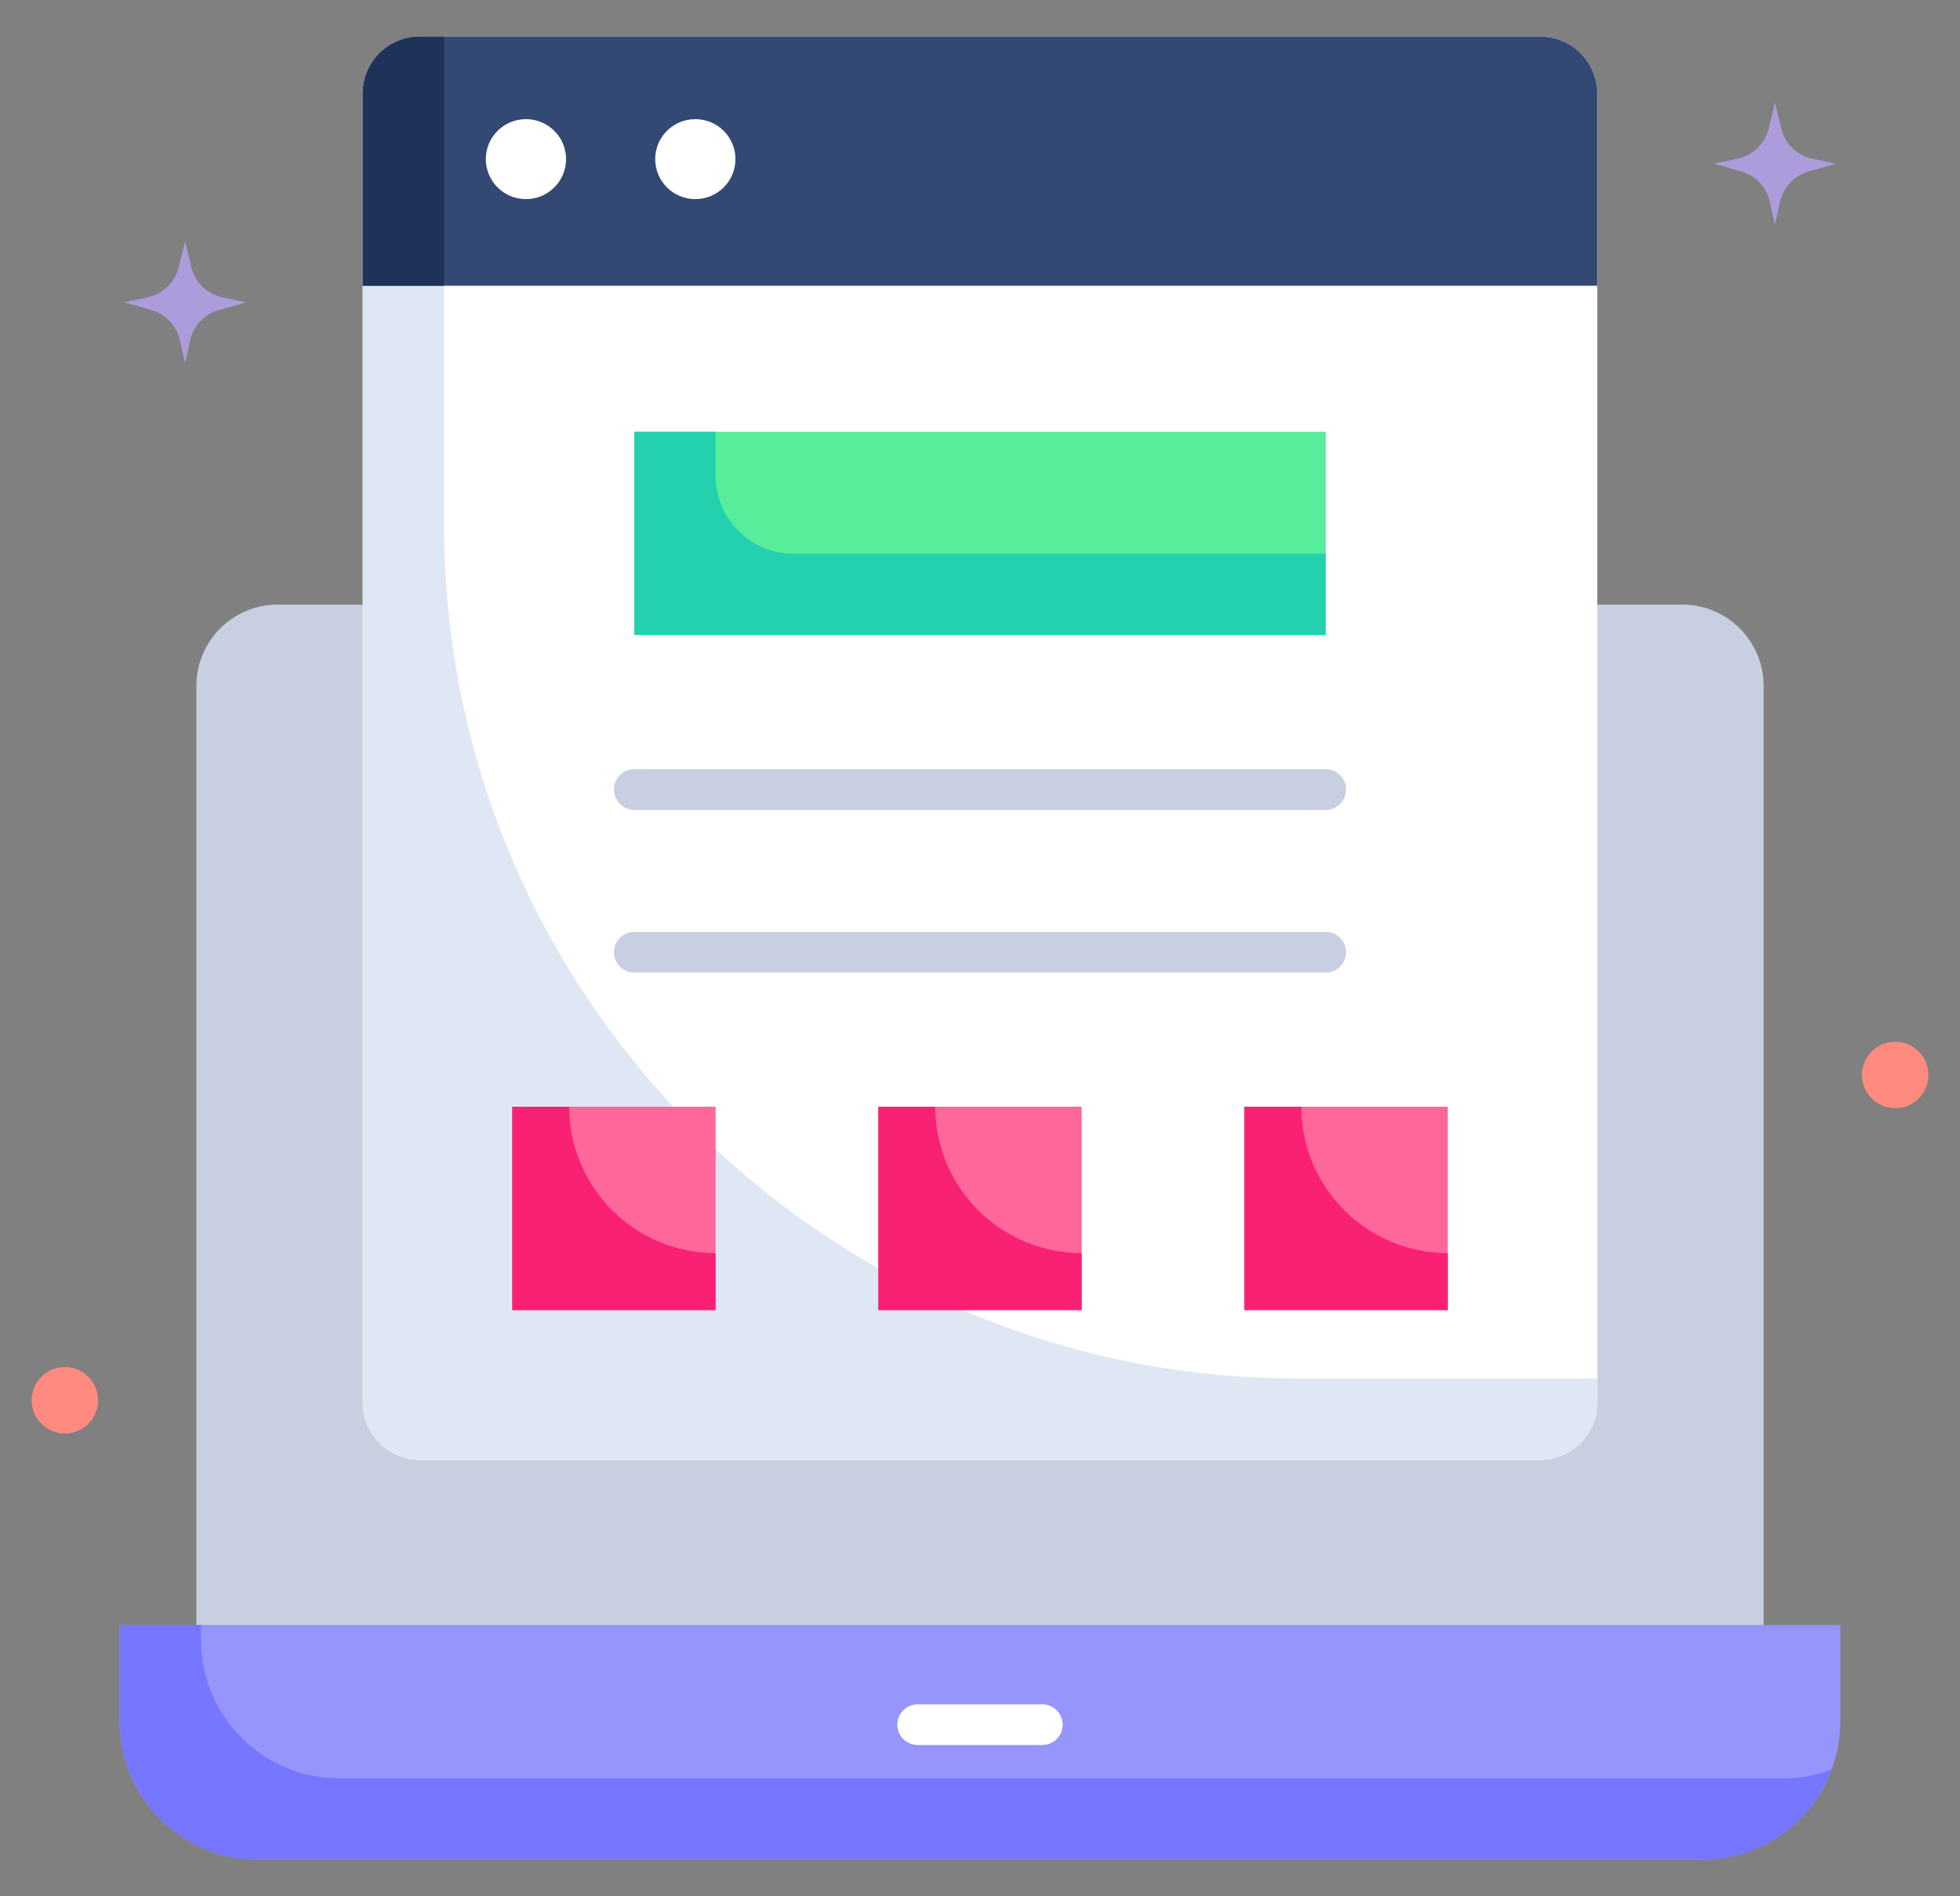 <svg width="31" height="30" viewBox="0 0 31 30" fill="none" xmlns="http://www.w3.org/2000/svg">
<rect x="0" y="0" width="31" height="30" fill="#808080" stroke="none"/>
<g clip-path="url(#clip0_338_1163)">
<path d="M3.518 4.703L3.892 4.783L3.459 4.905C3.232 4.97 3.058 5.154 3.007 5.385L2.927 5.748L2.847 5.385C2.795 5.154 2.622 4.97 2.394 4.905L1.962 4.783L2.336 4.703C2.578 4.652 2.769 4.467 2.827 4.226L2.927 3.818L3.026 4.226C3.085 4.467 3.276 4.652 3.518 4.703Z" fill="#AD9CDB"/>
<path d="M28.665 2.511L29.038 2.59L28.606 2.713C28.378 2.777 28.204 2.962 28.153 3.193L28.073 3.555L27.993 3.193C27.942 2.962 27.768 2.777 27.541 2.713L27.108 2.59L27.482 2.511C27.724 2.46 27.915 2.274 27.974 2.034L28.073 1.625L28.173 2.034C28.231 2.274 28.422 2.46 28.665 2.511Z" fill="#AD9CDB"/>
<path d="M29.975 17.532C30.265 17.532 30.5 17.296 30.5 17.006C30.5 16.716 30.265 16.481 29.975 16.481C29.684 16.481 29.449 16.716 29.449 17.006C29.449 17.296 29.684 17.532 29.975 17.532Z" fill="#FF8A80"/>
<path d="M1.025 22.678C1.316 22.678 1.551 22.443 1.551 22.153C1.551 21.863 1.316 21.627 1.025 21.627C0.735 21.627 0.5 21.863 0.5 22.153C0.5 22.443 0.735 22.678 1.025 22.678Z" fill="#FF8A80"/>
<path d="M3.106 25.745V10.852C3.106 10.141 3.682 9.565 4.393 9.565H26.607C27.318 9.565 27.894 10.141 27.894 10.852V25.745H3.106Z" fill="#C7CFE1"/>
<path d="M1.893 25.708V27.231C1.893 28.44 2.87 29.421 4.076 29.421H26.924C28.13 29.421 29.107 28.44 29.107 27.231V25.708H1.893Z" fill="#9595FC"/>
<path d="M5.362 28.134C4.157 28.134 3.179 27.154 3.179 25.944V25.708H1.893V27.231C1.893 28.44 2.87 29.421 4.076 29.421H26.924C27.861 29.421 28.659 28.829 28.969 27.998C28.733 28.086 28.478 28.134 28.211 28.134H5.362Z" fill="#7676FF"/>
<path d="M16.486 27.607H14.514C14.336 27.607 14.192 27.463 14.192 27.285C14.192 27.107 14.336 26.963 14.514 26.963H16.486C16.664 26.963 16.808 27.107 16.808 27.285C16.808 27.463 16.664 27.607 16.486 27.607Z" fill="white"/>
<path d="M24.362 0.579H6.638C6.141 0.579 5.737 0.983 5.737 1.48V22.195C5.737 22.692 6.141 23.095 6.638 23.095H24.362C24.86 23.095 25.263 22.692 25.263 22.195V1.48C25.263 0.983 24.86 0.579 24.362 0.579Z" fill="white"/>
<path d="M7.024 8.299V0.579H6.638C6.141 0.579 5.737 0.983 5.737 1.48V22.195C5.737 22.692 6.141 23.095 6.638 23.095H24.362C24.86 23.095 25.263 22.692 25.263 22.195V21.809H20.534C13.072 21.809 7.024 15.76 7.024 8.299Z" fill="#DFE7F4"/>
<path d="M10.032 6.83H20.968V10.046H10.032V6.83Z" fill="#58ED9B"/>
<path d="M11.319 6.83H10.032V10.046H20.968V8.76H12.55C11.87 8.76 11.319 8.208 11.319 7.528V6.83Z" fill="#24D1AF"/>
<path d="M8.102 17.509H11.318V20.726H8.102V17.509Z" fill="#FF6699"/>
<path d="M9.003 17.509H8.102V20.726H11.318V19.825C10.039 19.825 9.003 18.788 9.003 17.509Z" fill="#F92174"/>
<path d="M13.892 17.509H17.108V20.726H13.892V17.509Z" fill="#FF6699"/>
<path d="M14.792 17.509H13.892V20.726H17.108V19.825C15.829 19.825 14.792 18.788 14.792 17.509Z" fill="#F92174"/>
<path d="M19.681 17.509H22.898V20.726H19.681V17.509Z" fill="#FF6699"/>
<path d="M20.582 17.509H19.681V20.726H22.898V19.825C21.619 19.825 20.582 18.788 20.582 17.509Z" fill="#F92174"/>
<path d="M20.968 12.813H10.032C9.854 12.813 9.71 12.669 9.71 12.491C9.71 12.313 9.854 12.169 10.032 12.169H20.968C21.146 12.169 21.29 12.313 21.29 12.491C21.29 12.669 21.146 12.813 20.968 12.813Z" fill="#C7CFE1"/>
<path d="M20.968 15.386H10.032C9.854 15.386 9.71 15.242 9.71 15.064C9.71 14.887 9.854 14.743 10.032 14.743H20.968C21.146 14.743 21.29 14.887 21.29 15.064C21.29 15.242 21.146 15.386 20.968 15.386Z" fill="#C7CFE1"/>
<path d="M25.263 1.48C25.263 0.983 24.86 0.579 24.362 0.579H6.638C6.141 0.579 5.737 0.983 5.737 1.48V4.52H25.263V1.48Z" fill="#334973"/>
<path d="M6.638 0.579C6.141 0.579 5.737 0.983 5.737 1.48V4.52H7.024V0.579H6.638Z" fill="#1F3259"/>
<path d="M8.319 3.15C8.669 3.15 8.953 2.867 8.953 2.517C8.953 2.168 8.669 1.885 8.319 1.885C7.968 1.885 7.684 2.168 7.684 2.517C7.684 2.867 7.968 3.15 8.319 3.15Z" fill="white"/>
<path d="M10.997 3.15C11.348 3.15 11.632 2.867 11.632 2.517C11.632 2.168 11.348 1.885 10.997 1.885C10.647 1.885 10.363 2.168 10.363 2.517C10.363 2.867 10.647 3.15 10.997 3.15Z" fill="white"/>
</g>
<defs>
<clipPath id="clip0_338_1163">
<rect width="30" height="30" fill="white" transform="translate(0.5)"/>
</clipPath>
</defs>
</svg>
